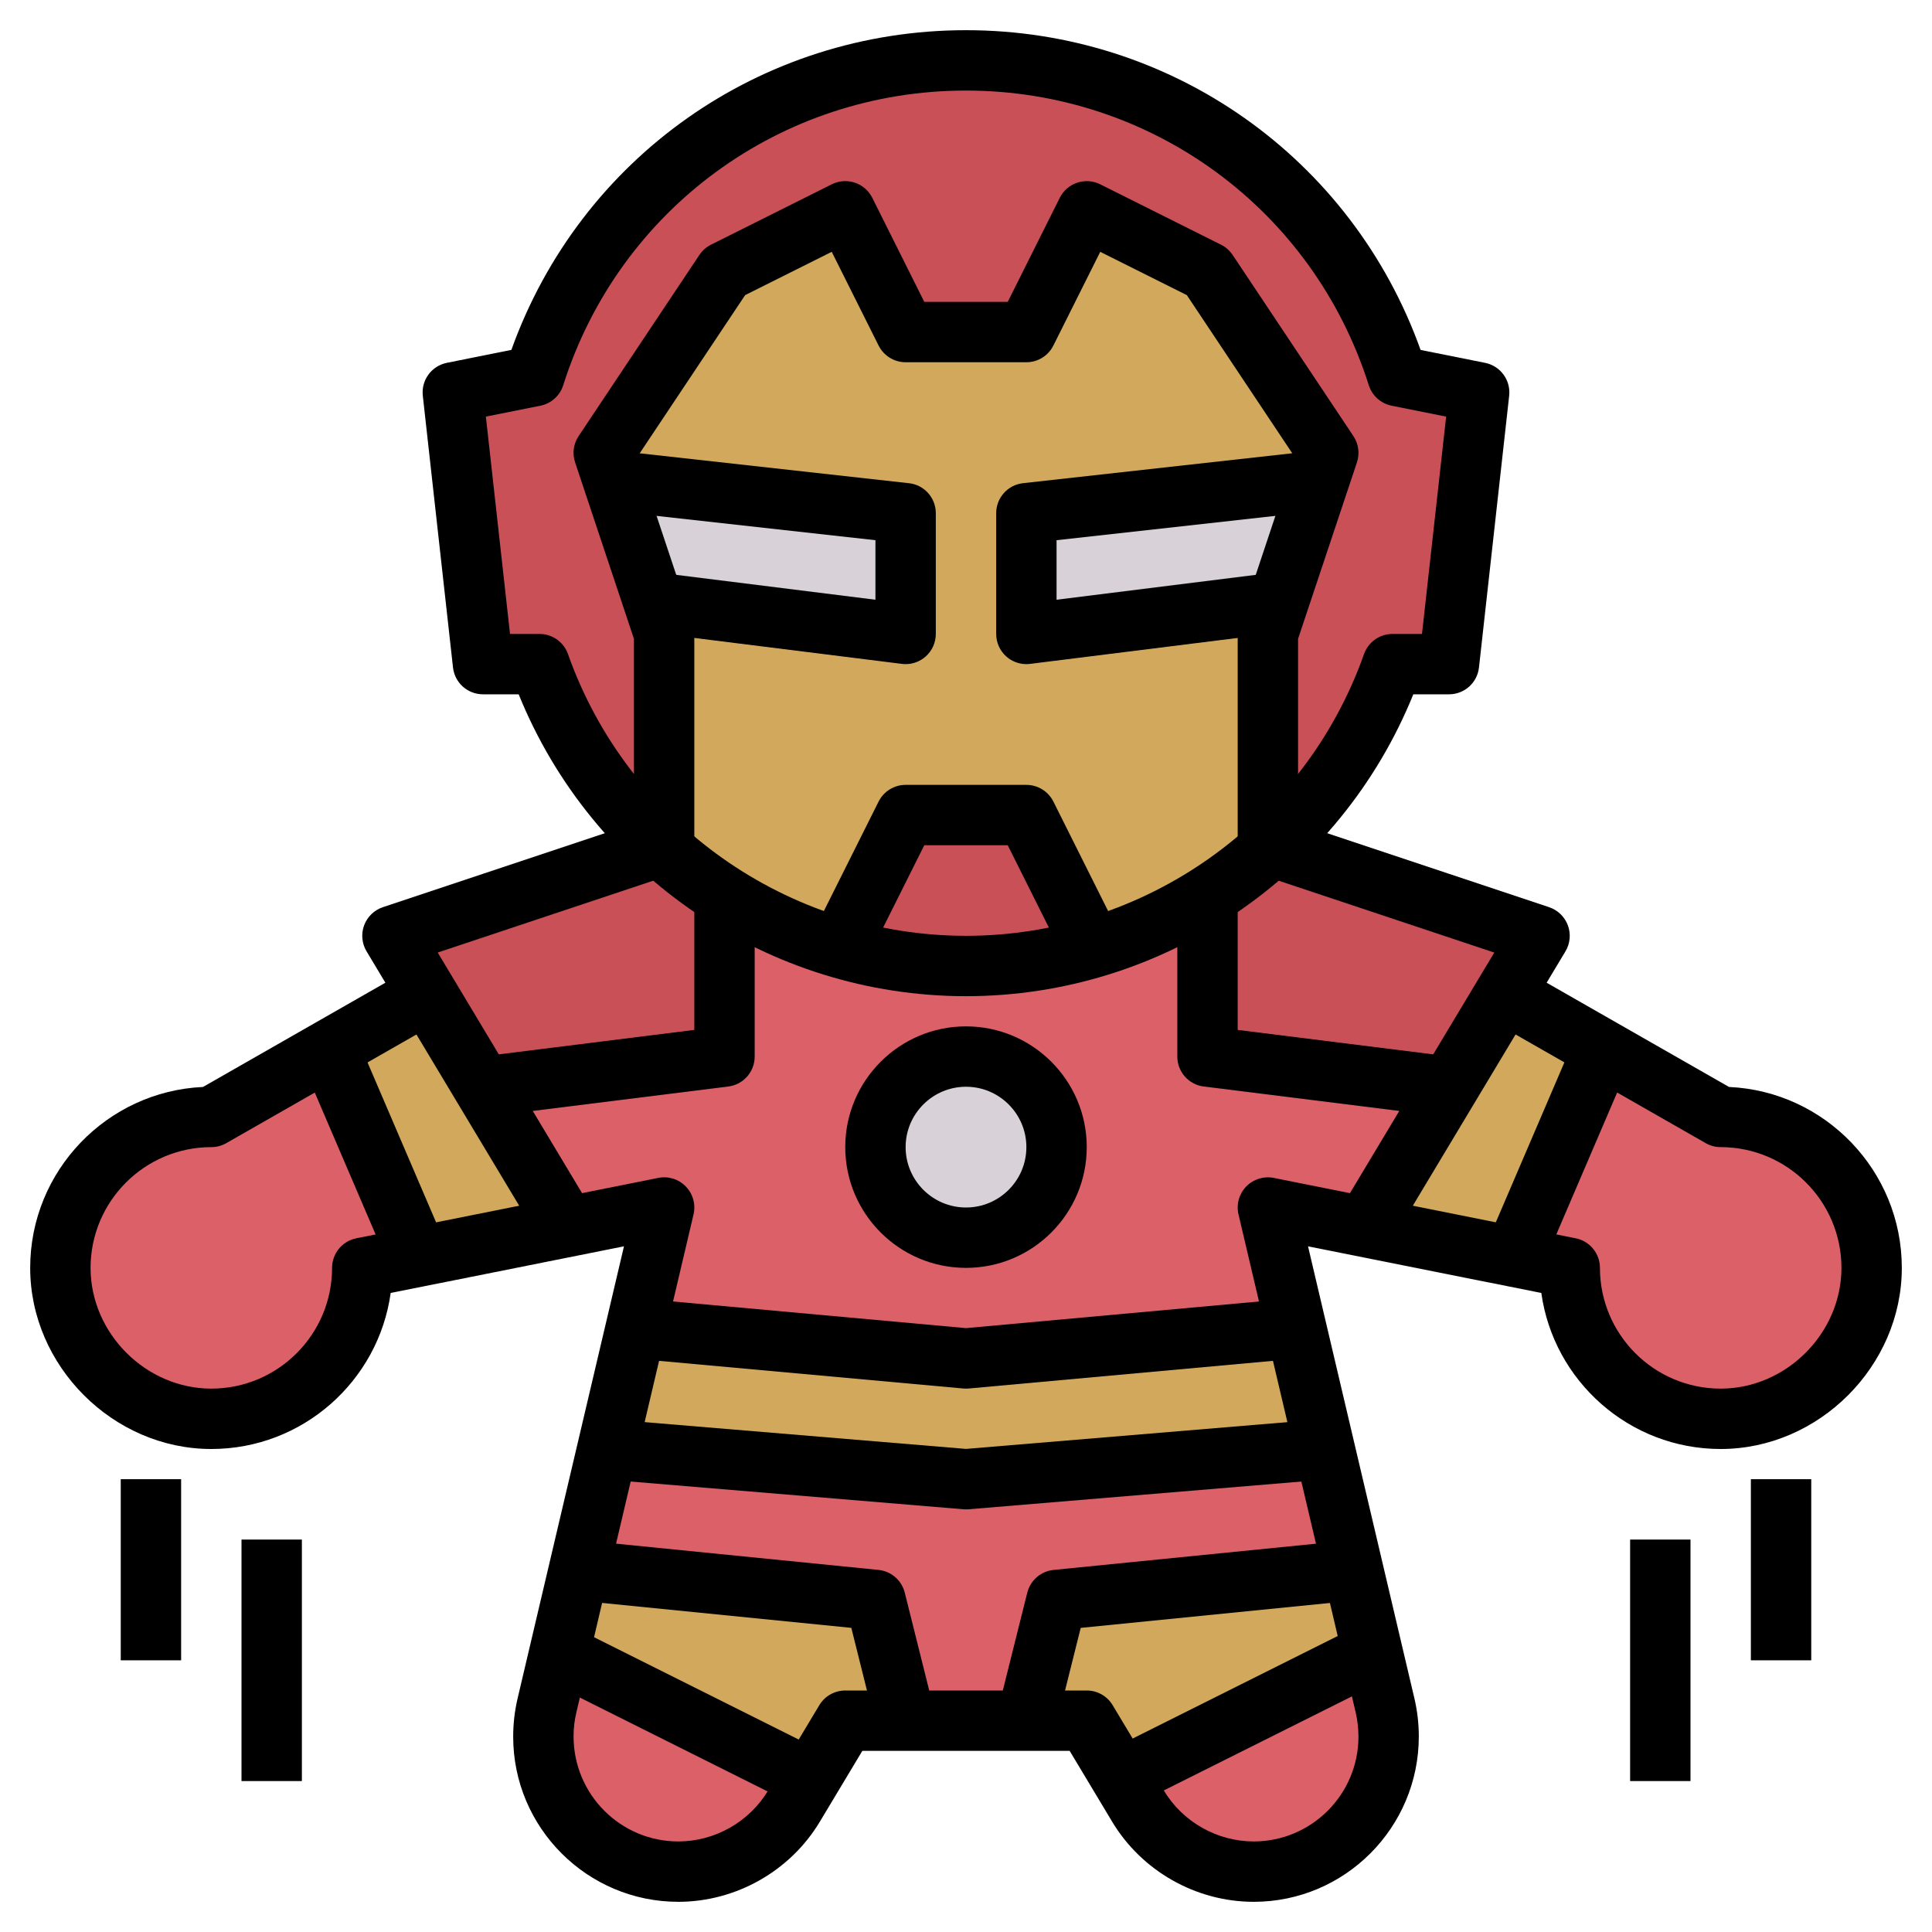 <?xml version="1.0" encoding="iso-8859-1"?>
<!-- Generator: Adobe Illustrator 22.1.0, SVG Export Plug-In . SVG Version: 6.00 Build 0)  -->
<svg xmlns="http://www.w3.org/2000/svg" xmlns:xlink="http://www.w3.org/1999/xlink" version="1.1" id="Layer_3" x="0px" y="0px" viewBox="0 0 64 64" style="enable-background:new 0 0 64 64;" xml:space="preserve" width="512" height="512">
<g>
	<g>
		<path style="fill:#DC6068;" d="M42,28l9,3l-1.149,1.915L57,37c2.761,0,5,2.238,5,5c0,2.703-2.297,5.001-5,5c-2.761,0-5-2.239-5-5    l-10-2l3.881,16.495C45.96,56.831,46,57.174,46,57.519v0.012C46,59.999,43.999,62,41.531,62h0c-1.57,0-3.025-0.824-3.833-2.17    L36,57h-8l-1.698,2.83C25.494,61.176,24.039,62,22.469,62h0C20.001,62,18,59.999,18,57.531v-0.012c0-0.345,0.04-0.688,0.119-1.024    L22,40l-10,2c0,2.761-2.238,5-5,5C4.297,47,2,44.703,2,42c0-2.761,2.239-5,5-5l7.149-4.085L13,31l9-3"/>
	</g>
	<g>
		<polygon style="fill:#D2A95C;" points="45.214,40.643 50.158,41.632 53.098,34.771 49.851,32.915   "/>
	</g>
	<g>
		<polygon style="fill:#D2A95C;" points="10.902,34.771 13.842,41.632 18.786,40.643 14.149,32.915   "/>
	</g>
	<g>
		<polygon style="fill:#D2A95C;" points="43.885,48.01 42.942,44.005 32,45 21.058,44.005 20.115,48.01 32,49   "/>
	</g>
	<g>
		<polygon style="fill:#D2A95C;" points="37.154,58.923 45.474,54.763 44.828,52.017 35,53 34,57 36,57   "/>
	</g>
	<g>
		<polygon style="fill:#D2A95C;" points="19.172,52.017 18.526,54.763 26.846,58.923 28,57 30,57 29,53   "/>
	</g>
	<g>
		<path style="fill:#CA5057;" d="M42.134,28.045L51,31l-3,5l-8-1v-5.317C40.761,29.201,41.475,28.652,42.134,28.045z"/>
	</g>
	<g>
		<path style="fill:#CA5057;" d="M21.866,28.045L13,31l3,5l8-1v-5.317C23.239,29.201,22.525,28.652,21.866,28.045z"/>
	</g>
	<g>
		<circle style="fill:#D8D2D8;" cx="32" cy="38" r="3"/>
	</g>
	<g>
		<path style="fill:#CA5057;" d="M49,13l-2.704-0.541C44.372,6.395,38.701,2,32,2c-6.701,0-12.372,4.395-14.296,10.459L15,13l1,9    h1.872c2.061,5.822,7.6,10,14.128,10c6.528,0,12.067-4.178,14.128-10H48L49,13z"/>
	</g>
	<g>
		<path style="fill:#D2A95C;" d="M40,9l-4-2l-2,4h-4l-2-4l-4,2l-4,6l2,6v7.153C24.651,30.539,28.15,32,32,32s7.349-1.461,10-3.847    V21l2-6L40,9z"/>
	</g>
	<g>
		<path style="fill:#CA5057;" d="M27.804,31.392C29.136,31.781,30.541,32,32,32s2.864-0.219,4.196-0.608L34,27h-4L27.804,31.392z"/>
	</g>
	<g>
		<polygon style="fill:#D8D2D8;" points="30,17 20.308,15.923 21.652,19.956 30,21   "/>
	</g>
	<g>
		<polygon style="fill:#C4C4C4;" points="43.692,15.923 34,17 34,21 42.348,19.957   "/>
	</g>
	<g>
		<polygon style="fill:#D8D2D8;" points="43.692,15.923 34,17 34,21 42.348,19.957   "/>
	</g>
	<g>
		<path d="M30,22c-0.041,0-0.083-0.002-0.124-0.008l-8-1l0.248-1.984L29,19.867v-1.972l-8.11-0.901l0.221-1.987l9,1    C30.617,16.062,31,16.49,31,17v4c0,0.287-0.123,0.56-0.338,0.75C30.478,21.912,30.242,22,30,22z"/>
	</g>
	<g>
		<path d="M34,22c-0.242,0-0.478-0.088-0.662-0.25C33.123,21.56,33,21.287,33,21v-4c0-0.51,0.383-0.938,0.89-0.994l9-1l0.221,1.987    L35,17.895v1.972l6.876-0.859l0.248,1.984l-8,1C34.083,21.998,34.041,22,34,22z"/>
	</g>
	<g>
		<path d="M32,42c-2.206,0-4-1.794-4-4s1.794-4,4-4s4,1.794,4,4S34.206,42,32,42z M32,36c-1.103,0-2,0.897-2,2s0.897,2,2,2    s2-0.897,2-2S33.103,36,32,36z"/>
	</g>
	<g>
		<path d="M32,46c-0.03,0-0.061-0.001-0.09-0.004l-11-1l0.181-1.992L32,43.996l10.91-0.992l0.181,1.992l-11,1    C32.061,45.999,32.03,46,32,46z"/>
	</g>
	<g>
		<path d="M32,50c-0.028,0-0.055-0.001-0.083-0.003l-12-1l0.166-1.993L32,47.997l11.917-0.993l0.166,1.993l-12,1    C32.055,49.999,32.028,50,32,50z"/>
	</g>
	<g>
		<rect x="11.5" y="34.692" transform="matrix(0.919 -0.394 0.394 0.919 -14.155 8.037)" width="2" height="7.616"/>
	</g>
	<g>
		<rect x="4" y="49" width="2" height="6"/>
	</g>
	<g>
		<rect x="8" y="51" width="2" height="8"/>
	</g>
	<g>
		<rect x="58" y="49" width="2" height="6"/>
	</g>
	<g>
		<rect x="54" y="51" width="2" height="8"/>
	</g>
	<g>
		<path d="M32,33c-6.518,0-12.385-3.99-14.818-10H16c-0.51,0-0.938-0.383-0.994-0.89l-1-9c-0.058-0.516,0.289-0.989,0.797-1.091    l2.137-0.428C19.218,5.232,25.196,1,32,1s12.782,4.232,15.059,10.592l2.137,0.428c0.508,0.102,0.855,0.575,0.797,1.091l-1,9    C48.938,22.617,48.51,23,48,23h-1.182C44.385,29.01,38.518,33,32,33z M16.895,21h0.977c0.424,0,0.801,0.267,0.943,0.667    C20.791,27.249,26.09,31,32,31s11.209-3.751,13.185-9.333C45.327,21.267,45.704,21,46.128,21h0.977l0.8-7.199L46.1,13.439    c-0.357-0.071-0.647-0.331-0.757-0.678C43.49,6.923,38.128,3,32,3s-11.49,3.923-13.343,9.762c-0.11,0.347-0.4,0.606-0.757,0.678    l-1.805,0.361L16.895,21z"/>
	</g>
	<g>
		<path d="M43,28h-2v-7c0-0.107,0.017-0.214,0.051-0.316l1.845-5.536l-3.581-5.372l-2.868-1.434l-1.553,3.105    C34.725,11.786,34.379,12,34,12h-4c-0.379,0-0.725-0.214-0.895-0.553l-1.553-3.105l-2.868,1.434l-3.581,5.372l1.845,5.536    C22.983,20.786,23,20.893,23,21v7h-2v-6.838l-1.949-5.846c-0.098-0.293-0.055-0.614,0.117-0.871l4-6    c0.097-0.145,0.229-0.262,0.385-0.34l4-2c0.495-0.247,1.095-0.046,1.342,0.447L30.618,10h2.764l1.724-3.447    c0.247-0.494,0.847-0.694,1.342-0.447l4,2c0.156,0.078,0.288,0.195,0.385,0.34l4,6c0.171,0.257,0.214,0.578,0.117,0.871L43,21.162    V28z"/>
	</g>
	<g>
		<path d="M35.105,31.447L33.382,28h-2.764l-1.724,3.447l-1.789-0.895l2-4C29.275,26.214,29.621,26,30,26h4    c0.379,0,0.725,0.214,0.895,0.553l2,4L35.105,31.447z"/>
	</g>
	<g>
		<path d="M18.143,41.515l-6-10c-0.156-0.26-0.186-0.577-0.081-0.862c0.105-0.284,0.334-0.505,0.622-0.602l9-3l0.633,1.897    l-7.817,2.606l5.358,8.931L18.143,41.515z"/>
	</g>
	<g>
		<path d="M16.124,36.992l-0.248-1.984L23,34.117V30h2v5c0,0.504-0.375,0.93-0.876,0.992L16.124,36.992z"/>
	</g>
	<g>
		<path d="M41.531,63c-1.91,0-3.708-1.018-4.69-2.655L35.434,58h-6.868l-1.407,2.345C26.177,61.982,24.379,63,22.469,63    C19.454,63,17,60.546,17,57.531c0-0.432,0.049-0.853,0.145-1.264l3.525-14.981l-7.728,1.545C12.537,45.748,10.026,48,7,48    c-3.252,0-6-2.748-6-6c0-3.215,2.543-5.848,5.724-5.993l6.78-3.875l0.992,1.736l-7,4C7.345,37.955,7.174,38,7,38    c-2.206,0-4,1.794-4,4c0,2.168,1.832,4,4,4c2.206,0,4-1.794,4-4c0-0.477,0.336-0.887,0.804-0.98l10-2    c0.336-0.068,0.679,0.041,0.915,0.285c0.237,0.245,0.333,0.593,0.255,0.924l-3.881,16.495C19.031,56.984,19,57.252,19,57.519    C19,59.444,20.556,61,22.469,61c1.212,0,2.352-0.646,2.975-1.685l1.698-2.83C27.323,56.184,27.649,56,28,56h8    c0.351,0,0.677,0.184,0.857,0.485l1.698,2.83C39.179,60.354,40.319,61,41.531,61C43.444,61,45,59.444,45,57.531    c0-0.279-0.031-0.546-0.092-0.808l-3.881-16.494c-0.078-0.331,0.018-0.679,0.255-0.924c0.237-0.244,0.583-0.352,0.915-0.285l10,2    C52.664,41.113,53,41.523,53,42c0,2.206,1.794,4,4,4c2.168,0,4-1.832,4-4c0-2.206-1.794-4-4-4c-0.174,0-0.345-0.045-0.496-0.132    l-7-4l0.992-1.736l6.78,3.875C60.457,36.151,63,38.784,63,42c0,3.252-2.748,6-6,6c-3.026,0-5.536-2.252-5.942-5.169l-7.728-1.545    l3.525,14.98C46.951,56.678,47,57.099,47,57.519C47,60.546,44.546,63,41.531,63z"/>
	</g>
	<g>
		<rect x="47.692" y="37.5" transform="matrix(0.394 -0.919 0.919 0.394 -4.18 70.659)" width="7.616" height="2"/>
	</g>
	<g>
		<path d="M45.857,41.515l-1.715-1.029l5.358-8.931l-7.817-2.606l0.633-1.897l9,3c0.288,0.096,0.516,0.317,0.622,0.602    c0.105,0.285,0.076,0.602-0.081,0.862L45.857,41.515z"/>
	</g>
	<g>
		<path d="M47.876,36.992l-8-1C39.375,35.93,39,35.504,39,35v-5h2v4.117l7.124,0.891L47.876,36.992z"/>
	</g>
	<g>
		<path d="M29.03,57.243l-0.829-3.318l-9.3-0.93l0.199-1.99l10,1c0.42,0.042,0.768,0.343,0.871,0.752l1,4L29.03,57.243z"/>
	</g>
	<g>
		<path d="M34.97,57.243l-1.94-0.485l1-4c0.103-0.409,0.451-0.71,0.871-0.752l10-1l0.199,1.99l-9.3,0.93L34.97,57.243z"/>
	</g>
	<g>
		<rect x="22" y="52.528" transform="matrix(0.447 -0.894 0.894 0.447 -38.268 52.081)" width="2" height="8.944"/>
	</g>
	<g>
		<rect x="36.528" y="56" transform="matrix(0.894 -0.447 0.447 0.894 -21.163 24.353)" width="8.944" height="2"/>
	</g>
</g>
</svg>
